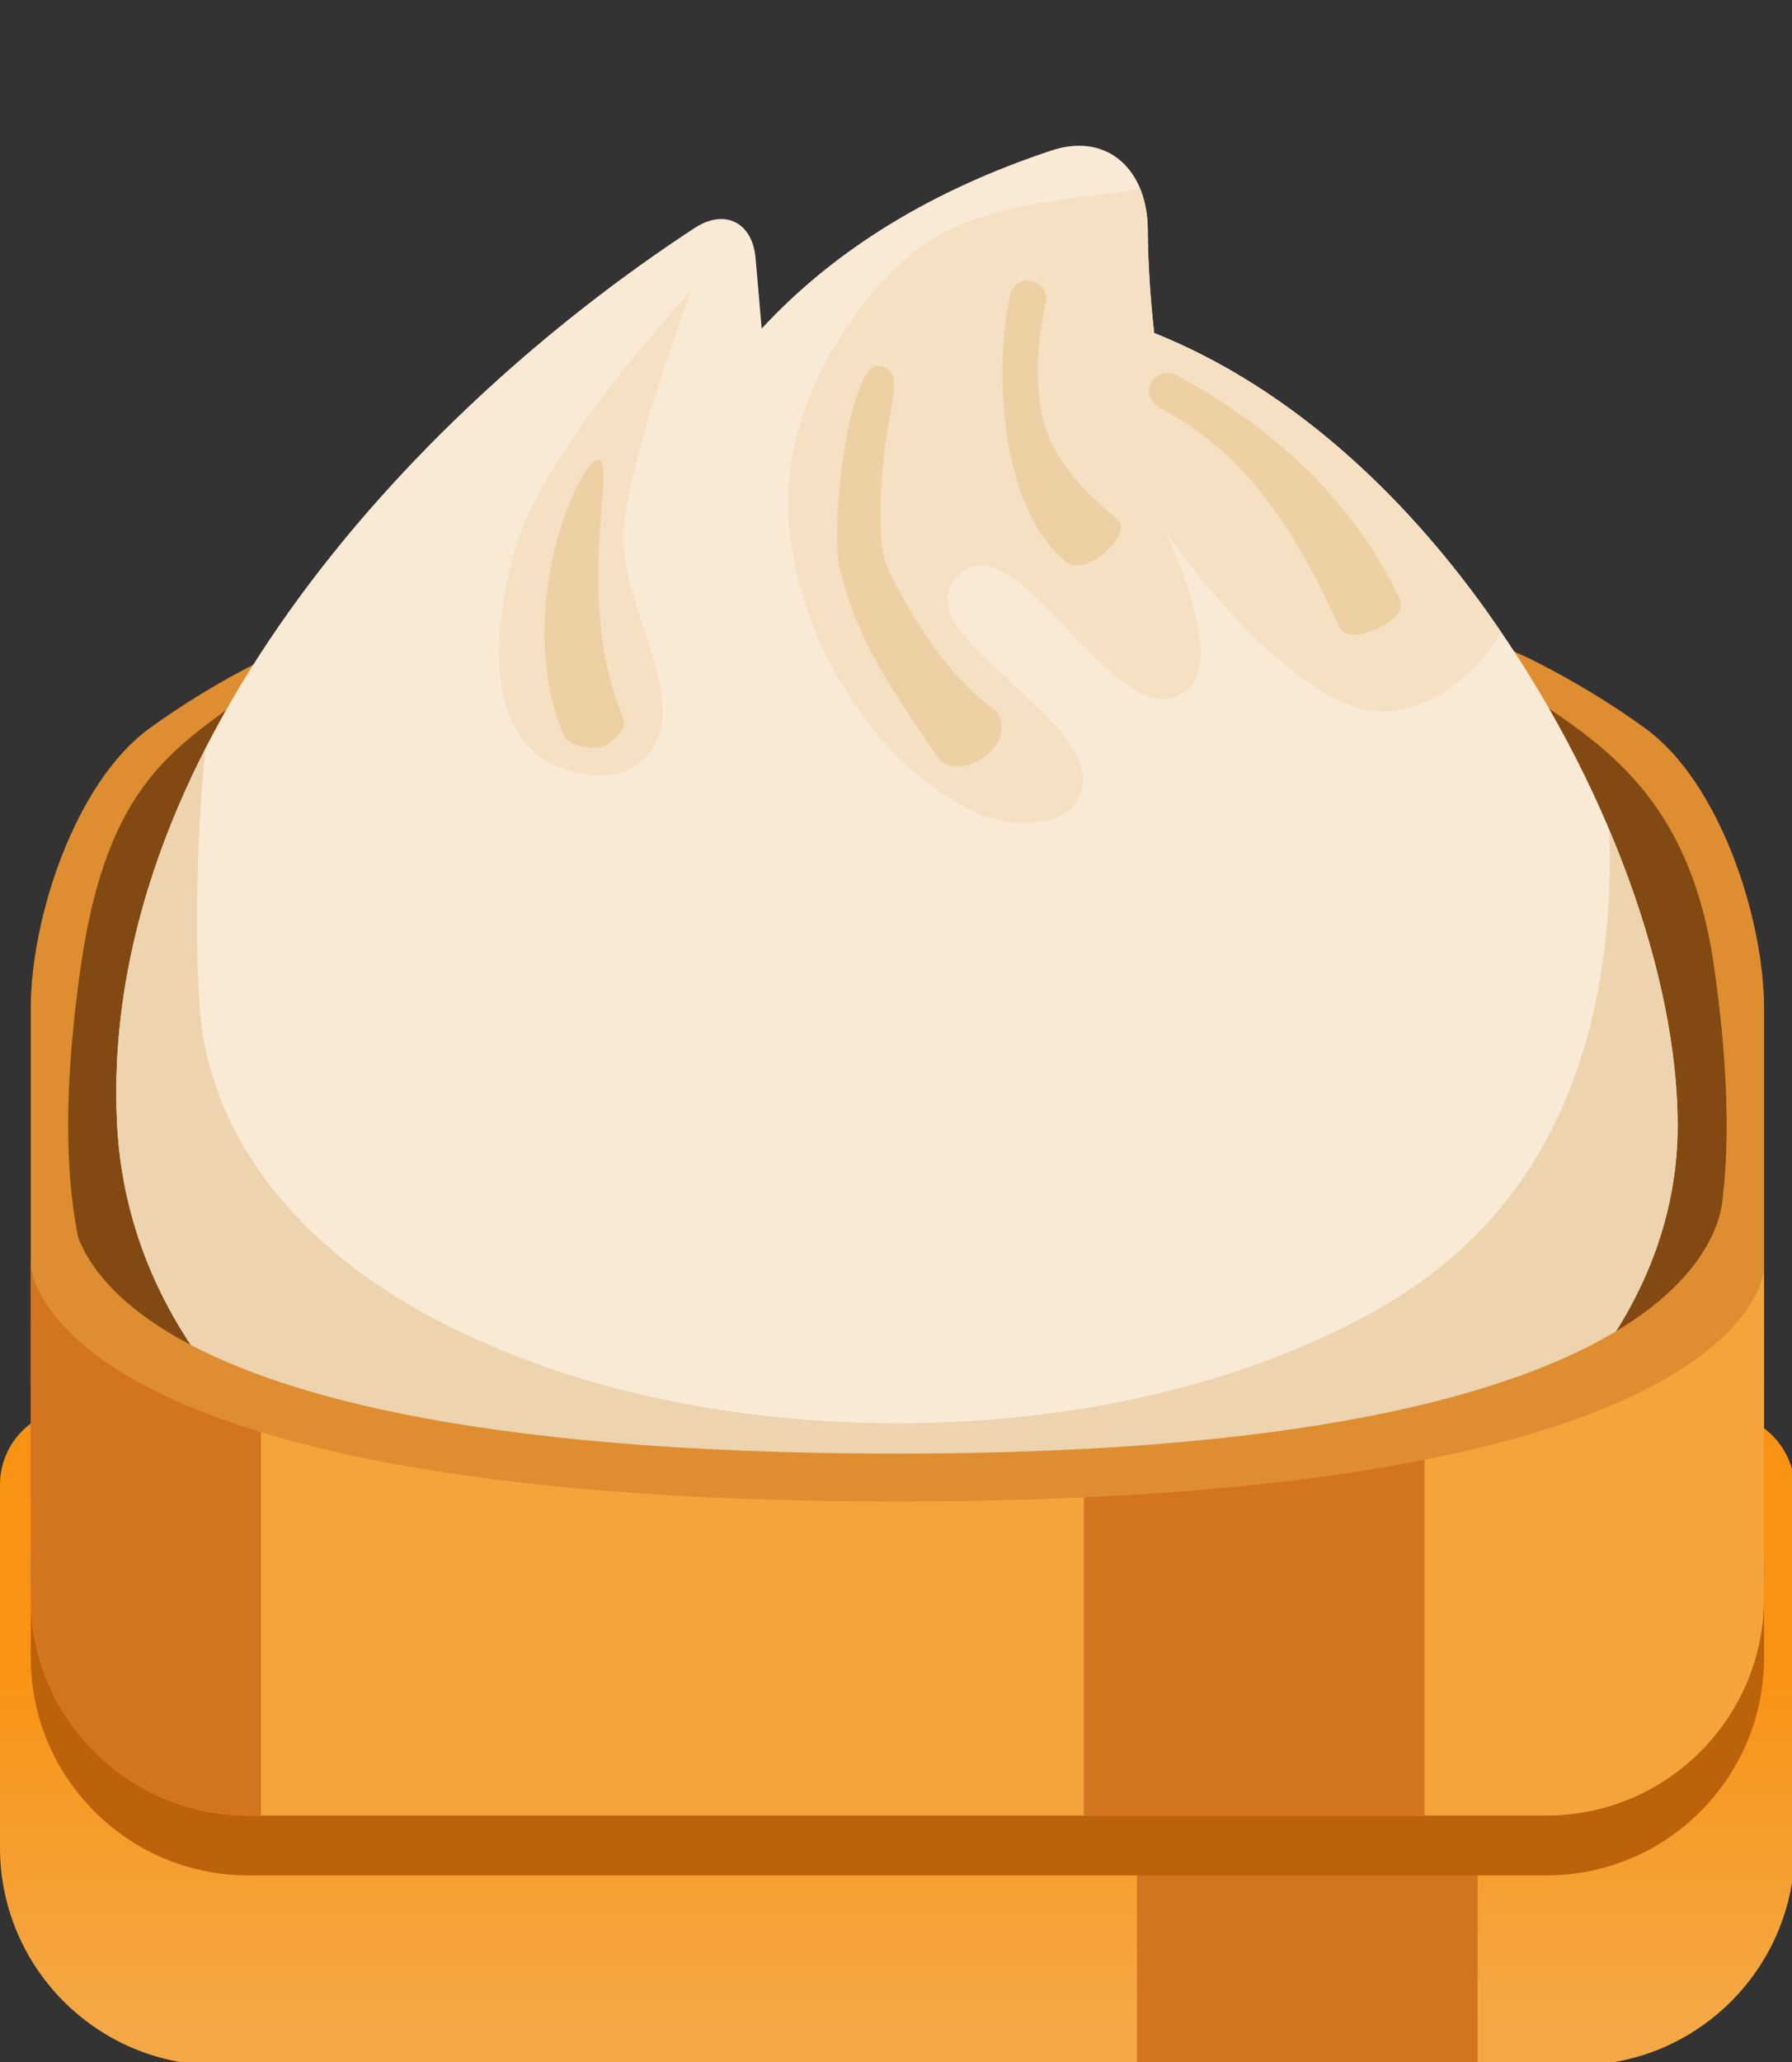 <?xml version="1.0" encoding="UTF-8" standalone="no"?>
<!-- Created with Inkscape (http://www.inkscape.org/) -->

<svg
   width="300"
   height="345"
   viewBox="0 0 79.375 91.281"
   version="1.1"
   id="svg1"
   inkscape:export-filename="pinkDonut.svg"
   inkscape:export-xdpi="96"
   inkscape:export-ydpi="96"
   xmlns:inkscape="http://www.inkscape.org/namespaces/inkscape"
   xmlns:sodipodi="http://sodipodi.sourceforge.net/DTD/sodipodi-0.dtd"
   xmlns:xlink="http://www.w3.org/1999/xlink"
   xmlns="http://www.w3.org/2000/svg"
   xmlns:svg="http://www.w3.org/2000/svg">
  <rect x="0" y="0" width="79.375" height="91.281" fill="#333333" stroke="none"/>
  <sodipodi:namedview
     id="namedview1"
     pagecolor="#505050"
     bordercolor="#ffffff"
     borderopacity="1"
     inkscape:showpageshadow="0"
     inkscape:pageopacity="0"
     inkscape:pagecheckerboard="1"
     inkscape:deskcolor="#505050"
     inkscape:document-units="px">
    <inkscape:page
       x="0"
       y="0"
       width="79.375"
       height="91.281"
       id="page2"
       margin="0"
       bleed="0" />
  </sodipodi:namedview>
  <defs
     id="defs1">
    <linearGradient
       inkscape:collect="always"
       xlink:href="#linearGradient313"
       id="linearGradient314"
       x1="151.482"
       y1="277.931"
       x2="151.482"
       y2="337.921"
       gradientUnits="userSpaceOnUse" />
    <linearGradient
       id="linearGradient313"
       inkscape:collect="always">
      <stop
         style="stop-color:#f99314;stop-opacity:1;"
         offset="0"
         id="stop313" />
      <stop
         style="stop-color:#f4a845;stop-opacity:1;"
         offset="1"
         id="stop314" />
    </linearGradient>
    <inkscape:path-effect
       effect="fillet_chamfer"
       id="path-effect212"
       is_visible="true"
       lpeversion="1"
       nodesatellites_param="F,0,0,1,0,0,0,1 @ F,0,0,1,0,0,0,1 @ F,0,0,1,0,0,0,1 @ F,0,0,1,0,12.771,0,1 @ F,0,0,1,0,12.771,0,1 @ F,0,0,1,0,0,0,1"
       radius="0"
       unit="px"
       method="auto"
       mode="F"
       chamfer_steps="1"
       flexible="false"
       use_knot_distance="true"
       apply_no_radius="true"
       apply_with_radius="true"
       only_selected="false"
       hide_knots="false" />
    <inkscape:path-effect
       effect="fillet_chamfer"
       id="path-effect177"
       is_visible="true"
       lpeversion="1"
       nodesatellites_param="F,0,0,1,0,27.66,0,1 @ F,0,0,1,0,0,0,1 @ F,0,0,1,0,27.66,0,1 @ F,0,0,1,0,0,0,1 @ F,0,0,1,0,0,0,1"
       radius="0"
       unit="px"
       method="auto"
       mode="F"
       chamfer_steps="1"
       flexible="false"
       use_knot_distance="true"
       apply_no_radius="true"
       apply_with_radius="true"
       only_selected="false"
       hide_knots="false" />
  </defs>
  <g
     inkscape:label="Layer 1"
     inkscape:groupmode="layer"
     id="layer1">
    <g
       id="g327"
       inkscape:export-filename="lunch pack/baoBun.svg"
       inkscape:export-xdpi="96"
       inkscape:export-ydpi="96"
       transform="matrix(0.265,0,0,0.265,3.3922478e-6,0)">
      <path
         class="cls-1"
         d="M 263.62,345 H 36.38 C 16.288,345 0,328.712 0,308.62 v -60.589 a 12.735,12.735 135.08 0 1 12.771,-12.735 l 274.458,0.762 a 12.806,12.806 45.08 0 1 12.771,12.806 L 300,308.62 c 10e-6,20.092 -16.288,36.38 -36.38,36.38 z"
         id="path2-3-8"
         style="opacity:1;fill:url(#linearGradient314);fill-opacity:1"
         sodipodi:nodetypes="sssccss"
         inkscape:path-effect="#path-effect212"
         inkscape:original-d="M 263.62,345 H 36.38 C 16.28788,345 0,328.71212 0,308.62 V 235.26004 L 299.99998,236.0927 300,308.62 c 10e-6,20.09212 -16.28788,36.38 -36.38,36.38 z" />
      <path
         id="rect325"
         style="opacity:1;fill:#d3751e;fill-opacity:1;stroke:none;stroke-width:6.21;stroke-linecap:round;stroke-linejoin:round;stroke-dasharray:none;stroke-opacity:1"
         d="M 190.043,306.139 V 345 h 56.938 v -38.861 z" />
      <path
         id="rect176"
         style="opacity:1;fill:#834913;fill-opacity:1;stroke-width:26.245;stroke-linejoin:round"
         d="m 24.925,121.729 c 20.499,-14.92 59.035,-33.114 125.075,-33.114 66.04,0 104.576,18.194 125.075,33.114 12.297,8.95 19.782,31.543 19.782,46.819 v 82.276 H 5.143 v -82.276 c 0,-15.276 7.485,-37.869 19.782,-46.819 z"
         sodipodi:nodetypes="cscccc"
         inkscape:path-effect="#path-effect177"
         inkscape:original-d="m 5.1428485,140.88776 c 0,0 32.9177085,-52.272727 144.8571315,-52.272727 111.93942,0 144.85713,52.272727 144.85713,52.272727 V 250.82393 H 5.1428485 Z" />
      <path
         class="cls-1"
         d="M 258.477,313.286 H 41.523 c -20.092,0 -36.38,-16.288 -36.38,-36.38 v -55.935 c 0,0 -0.359,39.853 144.857,39.853 144.444,0 144.857,-39.02 144.857,-39.02 l 2e-5,55.102 c 10e-6,20.092 -16.288,36.38 -36.38,36.38 z"
         id="path313"
         style="opacity:1;fill:#bb620b;fill-opacity:1"
         sodipodi:nodetypes="ssscscss" />
      <path
         id="path314"
         style="opacity:1;fill:#de8e31;fill-opacity:1;stroke:none;stroke-width:3.994;stroke-linejoin:round"
         d="m 44.285,110.041 c -7.723,3.872 -14.135,7.885 -19.359,11.688 -12.297,8.95 -19.783,31.544 -19.783,46.82 v 62.465 l 22.25,2.074 C 22.881,226.688 5.384,217.746 13.524,161.294 c 4.437,-30.767 15.981,-36.385 28.269,-45.623 2.675,-2.011 -0.956,-2.812 2.492,-5.63 z"
         sodipodi:nodetypes="cssccssc" />
      <path
         id="path317"
         d="m 44.285,110.041 c -7.723,3.872 -14.135,7.885 -19.359,11.688 -12.297,8.95 -19.783,31.544 -19.783,46.82 v 62.465 l 22.25,2.074 C 22.881,226.688 5.384,217.746 13.524,161.294 c 4.537,-31.46 22.233,-38.677 35.252,-48.222 2.668,-1.956 10.592,-9.911 -4.491,-3.03 z"
         style="opacity:1;fill:#de8e31;fill-opacity:1;stroke:none;stroke-width:3.994;stroke-linejoin:round"
         transform="matrix(-1,0,0,1,300,0)"
         sodipodi:nodetypes="cssccssc" />
      <path
         id="path175"
         style="opacity:1;fill:#f9ead5;stroke-linejoin:round"
         d="m 180.701,24.35 c -1.54,-0.043 -3.199,0.207 -4.953,0.789 -19.564,6.495 -35.901,16.216 -48.432,29.744 l -1.029,-11.791 c -0.516,-5.908 -5.082,-8.265 -10.078,-5.07 -48.779,31.849 -99.871,88.873 -96.623,150.006 1.37,25.786 16.365,48.206 40.119,63.387 23.754,15.18 55.461,24.07 90.295,24.07 34.833,0 66.541,-8.89 90.295,-24.07 23.754,-15.18 40.119,-37.564 40.119,-63.387 0,-24.931 -11.674,-57.67 -32.062,-86.123 C 234.31,82.31 215.568,64.695 192.912,55.623 192.29,49.89 191.879,44.104 191.842,38.225 191.791,30.221 187.373,24.535 180.701,24.35 Z"
         sodipodi:nodetypes="ssccssssssscss" />
      <path
         id="path318"
         style="opacity:1;fill:#edd3ae;fill-opacity:1;stroke-linejoin:round"
         d="m 34.301,125.154 c -10.095,19.801 -15.873,41.071 -14.715,62.873 1.37,25.786 16.365,48.206 40.119,63.387 23.754,15.18 55.461,24.07 90.295,24.07 34.833,0 66.541,-8.89 90.295,-24.07 23.754,-15.18 40.119,-37.564 40.119,-63.387 0,-14.59 -4.025,-31.857 -11.428,-49.371 0.371,9.915 -0.38,19.761 -2.316,28.908 -4.298,20.302 -14.64,38.687 -35.893,50.869 C 209.525,230.616 181.157,237.75 149.992,237.75 118.828,237.75 90.459,230.616 69.207,218.434 47.955,206.251 34.54,188.258 33.314,167.564 32.585,155.252 32.835,140.599 34.301,125.154 Z"
         sodipodi:nodetypes="cssssscsssssc" />
      <path
         class="cls-1"
         d="M 258.477,295.286 H 41.523 c -20.092,0 -38.719,-16.424 -36.38,-36.38 l 6.868,-58.606 c 0,0 -7.227,42.524 137.989,42.524 144.444,0 137.989,-44.744 137.989,-44.744 l 6.868,60.826 c 2.254,19.965 -16.288,36.38 -36.38,36.38 z"
         id="path327"
         style="opacity:1;fill:#de8e31;fill-opacity:1"
         sodipodi:nodetypes="ssscscss" />
      <path
         class="cls-1"
         d="M 258.477,303.286 H 41.523 c -20.092,0 -36.38,-16.288 -36.38,-36.38 v -55.935 c 0,0 -0.359,39.853 144.857,39.853 144.444,0 144.857,-39.02 144.857,-39.02 l 2e-5,55.102 c 10e-6,20.092 -16.288,36.38 -36.38,36.38 z"
         id="path145"
         style="opacity:1;fill:#f5a43c;fill-opacity:1"
         sodipodi:nodetypes="ssscscss" />
      <path
         id="path319"
         style="opacity:1;fill:#f5e0c4;fill-opacity:1;stroke:none;stroke-width:3.994;stroke-linejoin:round"
         d="m 190.568,31.613 c -11.886,1.737 -28.128,2.407 -37.768,10.428 -12.602,10.486 -22.062,28.103 -21.02,44.465 1.241,19.472 13.794,41.182 31.529,49.316 5.196,2.383 14.412,2.685 16.979,-2.424 6.334,-12.608 -30.06,-27.087 -20.213,-37.191 9.926,-10.185 26.338,27.547 37.998,19.404 7.344,-5.129 -3.232,-26.68 -3.232,-26.68 0,0 21.312,30.923 37.189,29.914 7.234,-0.46 15.11,-6.311 18.834,-13.305 -0.83,-1.216 -1.653,-2.435 -2.514,-3.637 -1.755,-2.449 -3.584,-4.868 -5.484,-7.242 -1.901,-2.375 -3.873,-4.706 -5.916,-6.98 -2.043,-2.274 -4.156,-4.492 -6.338,-6.641 -2.182,-2.148 -4.432,-4.226 -6.75,-6.223 -2.318,-1.997 -4.705,-3.913 -7.156,-5.732 -7.354,-5.459 -15.299,-10.061 -23.795,-13.463 -0.311,-2.866 -0.569,-5.746 -0.754,-8.645 -0.185,-2.898 -0.298,-5.814 -0.316,-8.754 -0.016,-2.468 -0.489,-4.678 -1.273,-6.611 z" />
      <path
         style="opacity:1;fill:#f5e0c4;fill-opacity:1;stroke:none;stroke-width:3.994;stroke-linejoin:round"
         d="m 115.611,48.508 c 0,0 -25.559,27.141 -29.913,44.466 -2.641,10.507 -4.476,24.728 3.234,32.339 4.428,4.371 14.188,6.008 18.595,1.617 9.195,-9.162 -4.498,-25.888 -3.234,-38.807 1.338,-13.668 11.319,-39.615 11.319,-39.615 z"
         id="path320"
         sodipodi:nodetypes="caaaac" />
      <path
         style="fill:#eed0a5;fill-opacity:1;stroke-linecap:round;stroke-linejoin:round"
         d="m 94.268,123.02 c 0.644,1.554 4.982,2.292 6.536,1.648 1.555,-0.643 4.083,-2.937 3.44,-4.492 -8.418,-20.332 -1.218,-42.199 -4.044,-43.345 -2.825,-1.145 -14.9,24.529 -5.933,46.188 z"
         id="path321"
         sodipodi:nodetypes="ccccc" />
      <path
         style="fill:#eed0a5;fill-opacity:1;stroke-linecap:round;stroke-linejoin:round"
         d="m 140.4,95.105 c 3.074,12.474 8.606,19.906 16.275,31.347 3.104,4.53 13.912,-1.429 9.803,-7.727 -10.999,-7.505 -18.515,-24.626 -18.627,-25.078 -1.111,-4.507 -0.717,-12.755 0.127,-19.582 0.844,-6.827 3.309,-12.275 -0.969,-12.964 -5.137,-0.828 -8.348,26.949 -6.61,34.003 z"
         id="path322"
         sodipodi:nodetypes="cccssac" />
      <path
         style="fill:#eed0a5;fill-opacity:1;stroke-linecap:round;stroke-linejoin:round"
         d="m 172.477,46.938 c -1.642,-0.366 -3.27,0.668 -3.637,2.311 -2.765,12.416 -1.736,35.766 9.452,44.713 3.111,2.489 11.518,-4.825 8.407,-7.314 -6.665,-5.329 -11.461,-11.236 -12.641,-17.768 -1.18,-6.532 -0.416,-13.156 0.73,-18.307 0.365,-1.642 -0.67,-3.269 -2.312,-3.635 z"
         id="path323"
         sodipodi:nodetypes="ccccscc" />
      <path
         style="fill:#eed0a5;fill-opacity:1;stroke-linecap:round;stroke-linejoin:round"
         d="m 194.193,62.432 c -0.771,0.242 -1.415,0.78 -1.789,1.496 -0.779,1.492 -0.201,3.333 1.291,4.111 15.891,8.296 23.767,22.767 30.221,36.8 1.556,3.386 11.684,-1.224 10.136,-4.59 -6.855,-14.905 -20.194,-28.558 -37.537,-37.612 -0.716,-0.373 -1.552,-0.447 -2.322,-0.205 z"
         id="path324"
         sodipodi:nodetypes="ccccccc" />
      <path
         id="rect326"
         style="opacity:1;fill:#d3751e;fill-opacity:1;stroke:none;stroke-width:6.21;stroke-linecap:round;stroke-linejoin:round;stroke-dasharray:none;stroke-opacity:1"
         d="m 238.107,243.844 c -14.781,2.938 -33.443,5.205 -56.939,6.279 v 53.162 h 56.939 z" />
      <path
         id="rect327"
         style="opacity:1;fill:#d3751e;fill-opacity:1;stroke:none;stroke-width:5.28;stroke-linecap:round;stroke-linejoin:round;stroke-dasharray:none;stroke-opacity:1"
         d="m 5.143,210.971 v 55.936 c 0,20.092 16.289,36.379 36.381,36.379 h 2.105 v -64.059 C 5.06,227.46 5.143,210.971 5.143,210.971 Z" />
    </g>
  </g>
</svg>
